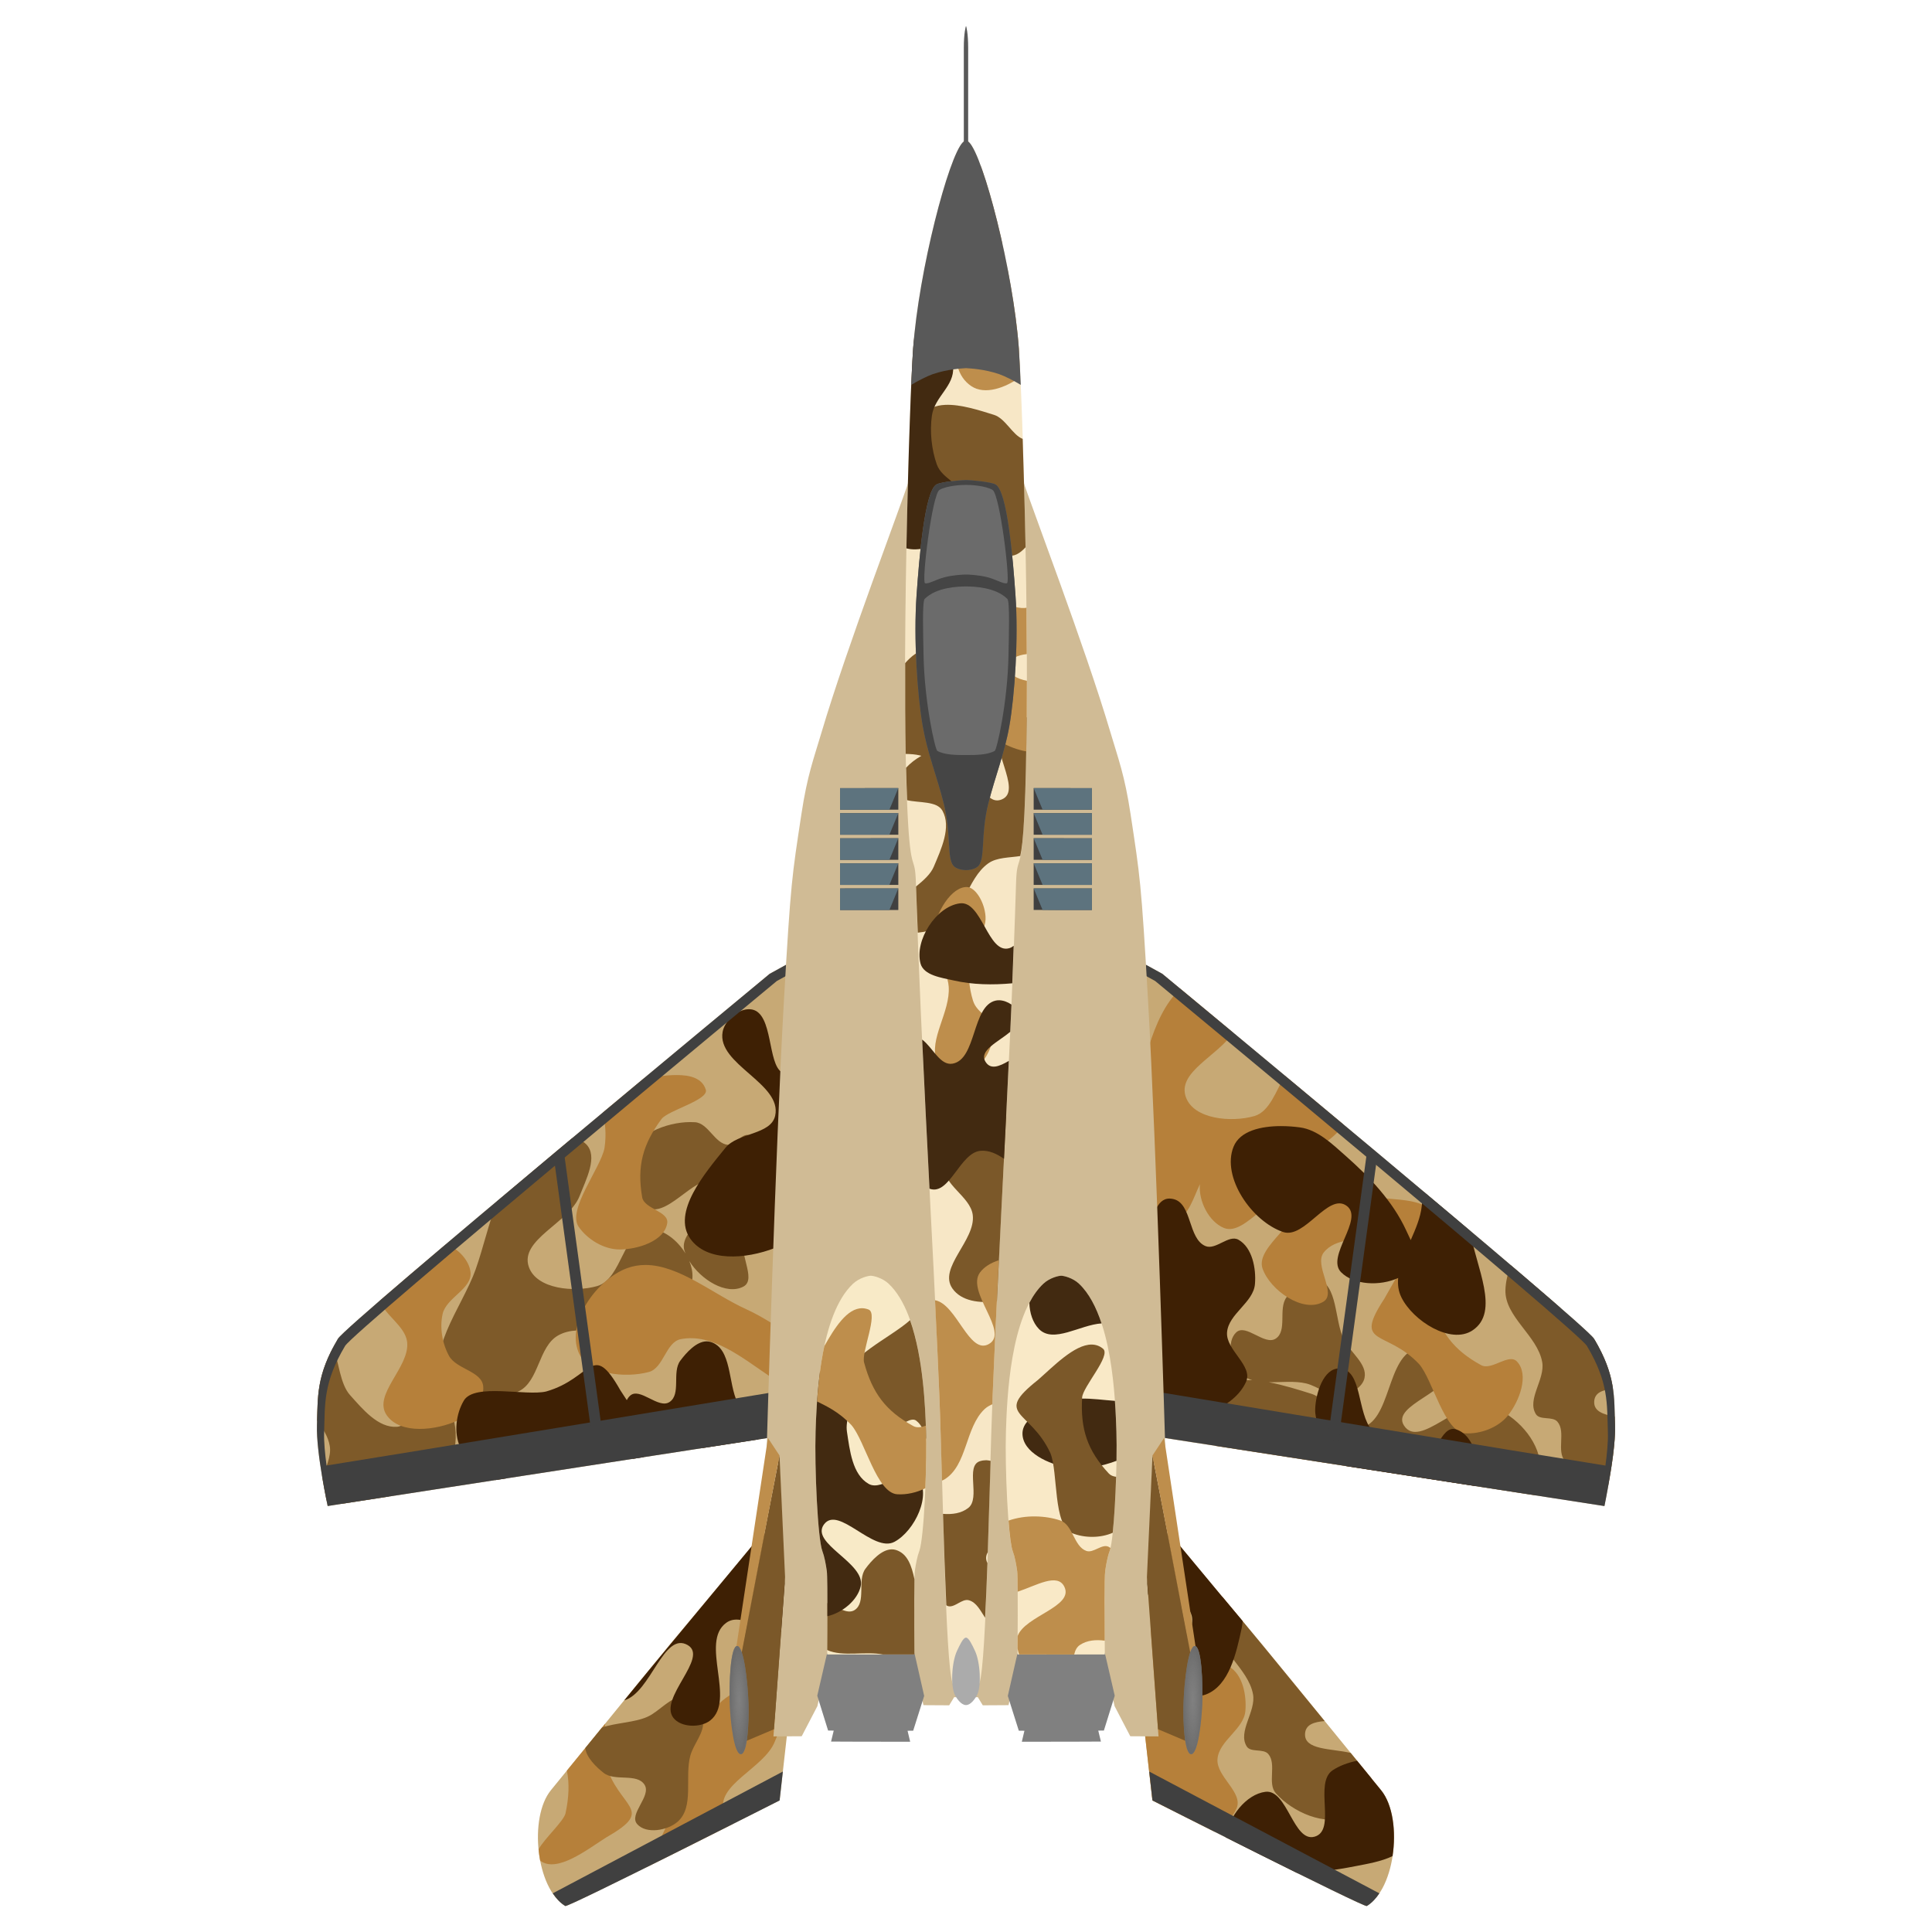 <?xml version="1.0" encoding="UTF-8" standalone="no"?>
<!-- Created with Inkscape (http://www.inkscape.org/) -->

<svg
   width="285mm"
   height="285mm"
   viewBox="0 0 285 285"
   version="1.1"
   id="svg1"
   xml:space="preserve"
   inkscape:version="1.3.2 (091e20e, 2023-11-25, custom)"
   sodipodi:docname="reaper_desert_cam.svg"
   xmlns:inkscape="http://www.inkscape.org/namespaces/inkscape"
   xmlns:sodipodi="http://sodipodi.sourceforge.net/DTD/sodipodi-0.dtd"
   xmlns:xlink="http://www.w3.org/1999/xlink"
   xmlns="http://www.w3.org/2000/svg"
   xmlns:svg="http://www.w3.org/2000/svg"><sodipodi:namedview
     id="namedview1"
     pagecolor="#ffffff"
     bordercolor="#000000"
     borderopacity="0.25"
     inkscape:showpageshadow="2"
     inkscape:pageopacity="0.0"
     inkscape:pagecheckerboard="true"
     inkscape:deskcolor="#d1d1d1"
     inkscape:document-units="mm"
     showguides="true"
     inkscape:zoom="0.70710678"
     inkscape:cx="276.47875"
     inkscape:cy="565.68542"
     inkscape:window-width="1718"
     inkscape:window-height="1408"
     inkscape:window-x="-7"
     inkscape:window-y="0"
     inkscape:window-maximized="0"
     inkscape:current-layer="g1" /><defs
     id="defs1"><linearGradient
       id="linearGradient121"
       inkscape:collect="always"><stop
         style="stop-color:#808080;stop-opacity:0.55;"
         offset="0"
         id="stop122" /><stop
         style="stop-color:#666666;stop-opacity:0.8;"
         offset="1"
         id="stop123" /></linearGradient><linearGradient
       id="linearGradient120"
       inkscape:collect="always"><stop
         style="stop-color:#808080;stop-opacity:0.55;"
         offset="0"
         id="stop120" /><stop
         style="stop-color:#666666;stop-opacity:0.8;"
         offset="1"
         id="stop121" /></linearGradient><linearGradient
       id="linearGradient118"
       inkscape:collect="always"><stop
         style="stop-color:#818181;stop-opacity:0;"
         offset="0"
         id="stop118" /><stop
         style="stop-color:#f3f3f3;stop-opacity:1;"
         offset="1"
         id="stop119" /></linearGradient><linearGradient
       id="linearGradient114"
       inkscape:collect="always"><stop
         style="stop-color:#727272;stop-opacity:0.755;"
         offset="0"
         id="stop115" /><stop
         style="stop-color:#ffffff;stop-opacity:0;"
         offset="1"
         id="stop116" /></linearGradient><linearGradient
       id="linearGradient110"
       inkscape:collect="always"><stop
         style="stop-color:#f2f2f2;stop-opacity:1;"
         offset="0"
         id="stop111" /><stop
         style="stop-color:#b0b0b0;stop-opacity:0;"
         offset="1"
         id="stop112" /></linearGradient><linearGradient
       id="linearGradient109"
       inkscape:collect="always"><stop
         style="stop-color:#f1f1f1;stop-opacity:1;"
         offset="0"
         id="stop109" /><stop
         style="stop-color:#afafaf;stop-opacity:0;"
         offset="1"
         id="stop110" /></linearGradient><inkscape:path-effect
       effect="bspline"
       id="path-effect729"
       is_visible="true"
       lpeversion="1"
       weight="33.333"
       steps="2"
       helper_size="0"
       apply_no_weight="true"
       apply_with_weight="true"
       only_selected="false"
       uniform="false" /><inkscape:path-effect
       effect="bspline"
       id="path-effect1385"
       is_visible="true"
       lpeversion="1"
       weight="33.333"
       steps="2"
       helper_size="0"
       apply_no_weight="true"
       apply_with_weight="true"
       only_selected="false"
       uniform="false" /><inkscape:path-effect
       effect="bspline"
       id="path-effect312"
       is_visible="true"
       lpeversion="1"
       weight="33.333"
       steps="2"
       helper_size="0"
       apply_no_weight="true"
       apply_with_weight="true"
       only_selected="false"
       uniform="false" /><inkscape:path-effect
       effect="bspline"
       id="path-effect50"
       is_visible="true"
       lpeversion="1"
       weight="33.333"
       steps="2"
       helper_size="0"
       apply_no_weight="true"
       apply_with_weight="true"
       only_selected="false"
       uniform="false" /><inkscape:path-effect
       effect="bspline"
       id="path-effect52"
       is_visible="true"
       lpeversion="1"
       weight="33.333"
       steps="2"
       helper_size="0"
       apply_no_weight="true"
       apply_with_weight="true"
       only_selected="false"
       uniform="false" /><inkscape:path-effect
       effect="bspline"
       id="path-effect54"
       is_visible="true"
       lpeversion="1"
       weight="33.333"
       steps="2"
       helper_size="0"
       apply_no_weight="true"
       apply_with_weight="true"
       only_selected="false"
       uniform="false" /><radialGradient
       inkscape:collect="always"
       xlink:href="#linearGradient109"
       id="radialGradient110"
       cx="91.818"
       cy="231.185"
       fx="91.818"
       fy="231.185"
       r="8.181"
       gradientTransform="matrix(0.935,0,0,7.389,5.939,-1476.988)"
       gradientUnits="userSpaceOnUse" /><radialGradient
       inkscape:collect="always"
       xlink:href="#linearGradient110"
       id="radialGradient112"
       cx="119.898"
       cy="231.185"
       fx="119.898"
       fy="231.185"
       r="8.181"
       gradientTransform="matrix(1,0,0,6.487,0,-1268.606)"
       gradientUnits="userSpaceOnUse" /><radialGradient
       inkscape:collect="always"
       xlink:href="#linearGradient114"
       id="radialGradient116"
       cx="105.773"
       cy="256.378"
       fx="105.773"
       fy="256.378"
       r="95.747"
       gradientTransform="matrix(1.719,0,0,0.687,-76.119,50.2)"
       gradientUnits="userSpaceOnUse" /><radialGradient
       inkscape:collect="always"
       xlink:href="#linearGradient118"
       id="radialGradient119"
       cx="105.858"
       cy="307.163"
       fx="105.858"
       fy="307.163"
       r="63.146"
       gradientTransform="matrix(2.031,0,0,0.681,-109.113,77.859)"
       gradientUnits="userSpaceOnUse" /><radialGradient
       inkscape:collect="always"
       xlink:href="#linearGradient121"
       id="radialGradient123"
       cx="72.385"
       cy="265.848"
       fx="72.385"
       fy="265.848"
       r="1.404"
       gradientTransform="matrix(1,0,0,5.685,0,-1245.565)"
       gradientUnits="userSpaceOnUse" /><radialGradient
       inkscape:collect="always"
       xlink:href="#linearGradient120"
       id="radialGradient124"
       gradientUnits="userSpaceOnUse"
       gradientTransform="matrix(1.047,0,0,5.685,-6.565,-1245.564)"
       cx="139.332"
       cy="265.848"
       fx="139.332"
       fy="265.848"
       r="1.404" /></defs><g
     inkscape:label="Слой 1"
     inkscape:groupmode="layer"
     id="layer1"><g
       id="g1"
       transform="translate(36.641,-15.058)"
       style="display:inline"><path
         id="path118"
         style="display:none;fill:url(#radialGradient119);stroke:none;stroke-width:1.168;stroke-linecap:round;stroke-linejoin:round;paint-order:markers fill stroke"
         inkscape:label="Градиент Задних крылев"
         d="m 79.569,240.898 c -1.729,0.005 -3.677,0.274 -4.553,1.331 -19.584,23.623 -4.446,5.078 -30.393,36.915 -3.277,4.02 -2.19,14.467 2.122,17.08 0.4,0.242 31.618,-15.576 31.618,-15.576 l 4.446,-39.496 c 0,0 -1.51,-0.259 -3.239,-0.254 z m 52.578,0 c -1.729,-0.005 -3.239,0.254 -3.239,0.254 l 4.446,39.496 c 0,0 31.218,15.818 31.618,15.576 4.312,-2.613 5.399,-13.06 2.122,-17.08 -25.947,-31.837 -10.809,-13.292 -30.393,-36.915 -0.876,-1.057 -2.825,-1.326 -4.554,-1.331 z" /><path
         id="path114"
         style="display:none;fill:url(#radialGradient116);fill-opacity:1;stroke:none;stroke-width:1.168;stroke-linecap:round;stroke-linejoin:round;paint-order:markers fill stroke"
         d="m 79.352,157.356 -2.458,1.354 c 0,0 -62.372,51.623 -63.686,53.831 -3.247,5.462 -2.946,8.557 -3.09,12.73 -0.138,4.013 1.576,11.944 1.576,11.944 l 64.944,-10.036 z m 53.012,0 2.714,69.824 64.944,10.036 c 0,0 1.714,-7.931 1.576,-11.944 -0.144,-4.173 0.157,-7.268 -3.09,-12.73 -1.313,-2.209 -63.686,-53.831 -63.686,-53.831 z"
         inkscape:label="Градиент передних крыльев" /><path
         id="path61"
         style="display:none;fill:#6a7246;fill-opacity:1;stroke:none;stroke-width:0.765;stroke-linecap:square;paint-order:markers fill stroke"
         d="m 99.456,88.258 c -0.975,-0.025 -2.044,0.231 -3.06,0.631 -2.399,6.72 -8.624,23.307 -11.832,34.15 -0.393,1.328 -0.724,2.431 -1.068,3.579 2.537,0.843 6.04,0.152 8.394,-0.991 3.019,-1.467 2.884,-6.57 5.8,-8.232 3.424,-1.952 8.188,0.673 11.786,-0.935 3.383,-1.512 7.898,-3.969 8.045,-7.671 0.126,-3.177 -3.181,-7.095 -6.361,-7.109 -3.796,-0.017 -4.023,7.368 -7.671,8.419 -3.359,0.967 -8.938,0.489 -10.103,-2.807 -1.43,-4.046 5.928,-6.477 7.483,-10.477 0.933,-2.401 2.79,-5.883 0.936,-7.671 -0.625,-0.603 -1.447,-0.864 -2.349,-0.887 z M 127.228,130.709 c -2.3,0.021 -4.623,0.78 -5.966,2.215 -1.921,2.054 1.356,5.721 0.561,8.419 -0.856,2.907 -4.473,4.419 -5.426,7.297 -0.98,2.96 -1.654,6.711 0,9.354 1.361,2.175 5.907,1.01 6.922,3.367 1.396,3.243 -4.77,6.95 -3.181,10.103 0.861,1.708 3.644,2.567 5.426,1.871 3.431,-1.34 4.451,-6.131 5.238,-9.729 1.055,-4.822 -1.267,-9.855 -0.936,-14.78 0.107,-1.598 0.744,-3.275 1.48,-4.957 -0.301,-2.615 -0.644,-4.978 -1.203,-8.669 -0.255,-1.685 -0.516,-3.035 -0.783,-4.259 -0.692,-0.144 -1.405,-0.239 -2.134,-0.233 z m -25.433,35.335 c -2.821,-0.044 -2.671,5.565 -4.82,8.131 -2.343,2.798 -10.203,5.892 -10.196,9.542 0.005,2.545 1.555,7.294 3.461,8.98 1.328,1.176 5.507,-4.062 6.923,-2.994 2.382,1.798 1.149,6.96 3.929,8.045 3.992,1.558 10.243,-0.757 11.973,-4.677 1.052,-2.384 -3.012,-4.698 -2.807,-7.296 0.216,-2.73 3.885,-4.381 4.116,-7.11 0.197,-2.32 -0.403,-5.406 -2.432,-6.548 -1.439,-0.81 -3.339,1.568 -4.864,0.935 -2.572,-1.067 -1.981,-6.226 -4.677,-6.922 -0.216,-0.056 -0.418,-0.084 -0.606,-0.087 z m 32.037,21.201 c -2.118,0.035 -4.41,0.717 -6.083,1.625 -2.95,1.601 -2.586,6.692 -5.424,8.484 -3.333,2.103 -8.21,-0.305 -11.733,1.463 -3.311,1.662 -7.712,4.319 -7.693,8.024 0.017,3.18 3.496,6.945 6.673,6.817 3.793,-0.153 3.688,-7.541 7.285,-8.755 3.312,-1.117 8.907,-0.889 10.219,2.35 1.611,3.978 -5.632,6.736 -7.006,10.802 -0.825,2.44 -2.523,6.002 -0.59,7.705 2.085,1.837 6.023,0.092 8.165,-1.677 4.57,-3.776 5.348,-10.544 6.937,-16.365 -0.229,-6.849 -0.439,-12.554 -0.75,-20.473 z m -50.435,44.781 c -1.533,0.009 -3.005,0.403 -4.037,1.235 -0.648,0.523 -0.832,1.338 -0.818,2.234 l 0.017,0.396 c 0.074,0.97 0.333,2.002 0.505,2.864 0.927,4.628 3.424,8.901 6.144,12.758 1.52,2.155 3.104,4.672 5.562,5.628 3.175,1.234 8.245,2.275 10.207,-0.51 2.792,-3.961 -0.095,-11.342 -4.199,-13.919 -2.863,-1.797 -7.825,4.157 -10.016,1.583 -2.125,-2.496 4.77,-6.543 3.066,-9.343 -1.148,-1.887 -3.876,-2.943 -6.431,-2.928 z"
         inkscape:label="Основа 1" /><path
         id="path63"
         style="display:none;fill:#1f2f27;fill-opacity:1;stroke:none;stroke-width:0.765;stroke-linecap:square;paint-order:markers fill stroke"
         d="m 107.666,94.996 c -0.863,-0.005 -2.048,0.685 -4.048,2.44 -2.776,2.221 -8.011,5.538 -6.263,8.634 0.782,1.384 6.058,-1.942 7.636,-1.747 4.619,0.573 7.539,2.157 10.318,5.891 1.058,1.422 -1.234,4.295 0.217,5.314 2.195,1.542 5.827,-0.476 7.674,-2.42 0.192,-0.202 0.369,-0.421 0.532,-0.653 -1.027,-3.006 -2.107,-6.029 -3.166,-8.991 -2.468,-0.805 -5.306,-1.399 -6.664,-2.27 -4.002,-2.81 -4.338,-6.186 -6.236,-6.198 z m -8.667,23.266 c -1.48,0.03 -2.948,1.627 -3.864,2.867 -1.246,1.686 0.167,4.938 -1.587,6.085 -1.645,1.075 -4.384,-2.266 -5.821,-0.926 -1.457,1.359 -0.828,4.495 0.529,5.953 2.252,2.42 6.577,0.81 9.79,1.587 1.803,0.436 3.463,2.03 5.292,1.72 1.365,-0.231 3.012,-1.161 3.307,-2.514 0.459,-2.101 -2.101,-3.755 -3.043,-5.689 -1.435,-2.946 -0.839,-8.024 -3.969,-8.996 -0.21,-0.065 -0.422,-0.093 -0.634,-0.089 z m -3.092,18.963 c -3.148,0.078 -6.441,1.361 -7.13,3.917 -1.479,5.482 8.041,8.041 11.682,12.398 2.328,2.786 4.054,6.052 6.476,8.758 4.138,4.624 7.459,12.293 13.653,12.654 4.752,0.277 11.386,-3.665 11.531,-8.422 0.109,-3.597 -4.76,-6.332 -8.316,-6.884 -2.222,-0.345 -4.064,3.029 -6.255,2.523 -5.348,-1.233 -7.845,-7.755 -11.03,-12.225 -2.669,-3.746 -2.409,-10.337 -6.665,-12.083 -1.113,-0.457 -2.514,-0.67 -3.945,-0.635 z m -13.894,55.759 c -1.484,0.029 -3.226,1.152 -4.431,2.292 -0.382,10.383 -0.542,15.165 -0.735,21.357 2.48,-1.745 6.554,5.239 9.735,3.964 3.159,-1.266 6.327,-6.328 4.469,-9.179 -1.326,-2.035 -5.312,1.693 -7.282,0.271 -2.258,-1.63 -2.225,-5.24 -2.332,-8.022 -0.133,-3.457 4.727,-7.884 2.121,-10.159 -0.437,-0.382 -0.97,-0.535 -1.546,-0.524 z m 32.383,18.039 c -2.166,0.02 -4.451,1.254 -5.8,2.928 -1.907,2.369 2.623,8.828 2.993,11.846 0.568,7.09 -4.736,8.973 3.67,10.316 3.482,0.719 9.376,2.633 10.644,-0.689 0.567,-1.485 -5.362,-3.424 -6.218,-4.764 -2.506,-3.922 -3.151,-7.181 -2.05,-11.703 0.419,-1.722 4.095,-1.791 3.953,-3.558 -0.214,-2.674 -4.085,-4.182 -6.761,-4.364 -0.143,-0.01 -0.287,-0.014 -0.431,-0.012 z m -37.646,8.618 c -0.074,2.43 -0.285,8.826 -0.285,8.826 l 0.915,1.409 c 1.595,-0.666 3.003,-1.867 3.508,-3.308 0.799,-2.281 -2.64,-4.76 -4.138,-6.926 z"
         inkscape:label="Основа 2" /><path
         id="path64"
         style="display:none;fill:#3b4838;fill-opacity:1;stroke:none;stroke-width:0.765;stroke-linecap:square;paint-order:markers fill stroke"
         d="m 123.963,113.147 c -0.61,1.617 -1.228,3.296 -2.319,4.229 -2.117,1.809 -4.746,4.283 -7.475,3.731 -2.381,-0.482 -2.347,-5.94 -4.742,-5.532 -3.355,0.57 -4.924,6.332 -3.71,9.512 1.273,3.335 9.809,1.287 9.55,4.847 -0.257,3.533 -8.411,0.259 -10.072,3.387 -1.271,2.394 -0.119,6.389 2.174,7.836 3.153,1.989 8.19,0.491 11.013,-1.943 1.491,-1.286 0.402,-4.292 1.872,-5.603 0.839,-0.748 2.588,0.174 3.3,-0.696 1.632,-1.992 -0.699,-5.271 0.077,-7.727 0.497,-1.573 1.677,-2.851 2.915,-4.092 -0.763,-2.473 -1.628,-5.138 -2.583,-7.948 z m -40.695,14.234 c -0.604,2.086 -1.17,4.332 -1.698,7.82 -1.377,9.1 -1.559,9.759 -2.572,27.478 -0.347,6.064 -0.688,13.803 -1.011,21.839 1.605,-0.071 3.238,-0.593 4.478,-1.447 2.288,-1.576 1.319,-6.068 3.725,-7.457 1.113,-0.643 2.734,0.871 3.85,0.233 3.216,-1.84 5.239,-6.204 5.045,-9.904 -0.222,-4.229 -9.517,-7.312 -6.919,-10.656 2.235,-2.877 7.194,5.313 10.353,3.5 1.577,-0.905 2.028,-3.781 1.096,-5.343 -2.492,-4.178 -11.645,0.061 -13.974,-4.21 -1.392,-2.552 2.511,-5.477 2.408,-8.382 -0.169,-4.736 -0.287,-12.21 -4.781,-13.469 z m 38.368,35.852 c -3.807,-0.097 -8.103,3.551 -8.793,7.296 -0.506,2.746 3.776,4.525 4.116,7.297 0.457,3.724 -5.159,7.787 -2.994,10.851 2.02,2.859 7.296,2.211 10.477,0.748 1.904,-0.875 3.958,-2.967 3.742,-5.051 -0.232,-2.241 -3.977,-2.51 -5.051,-4.49 -0.993,-1.829 -1.387,-4.142 -0.935,-6.174 0.537,-2.414 4.411,-3.718 4.116,-6.174 -0.253,-2.103 -2.559,-4.249 -4.677,-4.303 z m -28.583,34.08 c -2.3,-0.021 -4.575,0.696 -5.821,2.215 -3.427,4.181 2.818,10.509 3.181,15.902 0.331,4.925 -1.99,9.958 -0.935,14.78 0.787,3.598 1.808,8.389 5.238,9.729 1.782,0.696 4.564,-0.162 5.426,-1.871 1.589,-3.153 -4.577,-6.86 -3.181,-10.103 1.015,-2.357 5.562,-1.192 6.923,-3.368 1.654,-2.643 0.98,-6.394 0,-9.354 -0.953,-2.877 -4.569,-4.389 -5.426,-7.296 -0.795,-2.698 2.483,-6.365 0.561,-8.419 -1.342,-1.435 -3.666,-2.194 -5.966,-2.215 z m 39.759,33.777 c -0.241,-0.007 -0.476,0.011 -0.699,0.056 -4.768,0.966 -3.805,11.006 -8.606,11.786 -2.869,0.467 -4.334,-4.186 -7.109,-5.051 -4.584,-1.43 -11.813,-3.855 -14.406,0.187 -2.91,4.535 1.996,11.896 6.548,14.78 2.161,1.369 5.96,-2.088 7.671,-0.187 0.968,1.075 -0.718,2.865 -0.562,4.303 0.102,0.945 0.169,2.036 0.279,3.134 l 10.371,-0.027 0.111,0.498 c 0.819,-0.753 1.703,-1.292 2.71,-1.36 1.58,-0.105 2.996,0.486 4.357,1.332 l -0.871,-11.849 0.233,-5.406 c -1.144,0.371 -2.121,0.301 -2.783,-0.728 -1.006,-1.561 0.936,-2.838 2.995,-4.187 l 0.3,-6.976 0.145,-0.222 c -0.23,-0.046 -0.459,-0.076 -0.682,-0.083 z"
         inkscape:label="Основа 3" /><path
         id="path109"
         style="display:none;fill:url(#radialGradient110);fill-opacity:1;stroke:none;stroke-width:1.168;stroke-linecap:round;stroke-linejoin:round;paint-order:markers fill stroke"
         d="m 89.199,204.418 c -4.93,4.616 -5.375,17.027 -5.528,21.788 -0.169,5.255 0.314,15.862 0.997,17.654 0.306,0.803 0.517,1.944 0.658,2.953 0.158,1.13 0.053,12.303 0.053,12.303 l 6.439,0.007 6.439,-0.007 c 0,0 -0.105,-11.173 0.053,-12.303 0.141,-1.009 0.352,-2.15 0.658,-2.953 0.683,-1.792 1.166,-12.399 0.997,-17.654 -0.153,-4.761 -0.598,-17.172 -5.528,-21.788 -0.921,-0.862 -2.243,-1.169 -2.619,-1.169 -0.376,-6e-5 -1.698,0.307 -2.619,1.169 z"
         sodipodi:nodetypes="sssscccsssscs"
         inkscape:label="Градиент Левого Двигателя" /><path
         id="path110"
         style="display:none;fill:url(#radialGradient112);fill-opacity:1;stroke:none;stroke-width:1.168;stroke-linecap:round;stroke-linejoin:round;paint-order:markers fill stroke"
         d="m 122.517,204.418 c 4.93,4.616 5.375,17.027 5.528,21.788 0.169,5.255 -0.314,15.862 -0.997,17.654 -0.306,0.803 -0.517,1.944 -0.658,2.953 -0.158,1.13 -0.053,12.303 -0.053,12.303 l -6.439,0.007 -6.439,-0.007 c 0,0 0.105,-11.173 -0.053,-12.303 -0.141,-1.009 -0.352,-2.15 -0.658,-2.953 -0.683,-1.792 -1.166,-12.399 -0.997,-17.654 0.153,-4.761 0.598,-17.172 5.528,-21.788 0.921,-0.862 2.243,-1.169 2.619,-1.169 0.376,-6e-5 1.698,0.307 2.619,1.169 z"
         sodipodi:nodetypes="sssscccsssscs"
         inkscape:label="Градиент Правого Двигателя" /><g
         id="g2"><path
           id="path16"
           style="fill:#c7a975;fill-opacity:1;stroke:none;stroke-width:1.168;stroke-linecap:round;stroke-linejoin:round;paint-order:markers fill stroke"
           inkscape:label="Задние крылья "
           d="m 79.569,240.898 c -1.729,0.005 -3.677,0.274 -4.553,1.331 -19.584,23.623 -4.446,5.078 -30.393,36.915 -3.277,4.02 -2.19,14.467 2.122,17.08 0.4,0.242 31.618,-15.576 31.618,-15.576 l 4.446,-39.496 c 0,0 -1.51,-0.259 -3.239,-0.254 z m 52.578,0 c -1.729,-0.005 -3.239,0.254 -3.239,0.254 l 4.446,39.496 c 0,0 31.218,15.818 31.618,15.576 4.312,-2.613 5.399,-13.06 2.122,-17.08 -25.947,-31.837 -10.809,-13.292 -30.393,-36.915 -0.876,-1.057 -2.825,-1.326 -4.554,-1.331 z" /><path
           id="path41"
           style="fill:#b6803a;fill-opacity:1;stroke:none;stroke-width:0.765;stroke-linecap:square;paint-order:markers fill stroke"
           d="m 134.494,254.816 c -2.023,-0.032 -2.529,2.843 -3.439,5.418 l 2.298,20.414 c 0,0 5.384,2.707 9.199,4.629 1.431,-0.883 2.604,-2.056 3.212,-3.433 1.052,-2.384 -3.012,-4.699 -2.807,-7.297 0.216,-2.73 3.885,-4.381 4.116,-7.109 0.197,-2.32 -0.403,-5.407 -2.432,-6.548 -1.439,-0.81 -3.339,1.569 -4.864,0.936 -2.572,-1.067 -1.981,-6.227 -4.677,-6.923 -0.216,-0.056 -0.418,-0.084 -0.606,-0.087 z m -58.237,8.557 c -1.984,-0.052 -4.358,1.048 -5.883,2.197 -5.058,3.811 -5.934,11.241 -8.045,17.212 -0.857,2.424 -2.41,5.094 -3.643,7.733 5.662,-2.811 8.773,-4.374 12.773,-6.392 -0.576,-0.457 -1.026,-1.02 -1.272,-1.715 -1.43,-4.046 5.929,-6.477 7.484,-10.477 0.933,-2.401 2.79,-5.882 0.935,-7.67 -0.625,-0.603 -1.447,-0.864 -2.349,-0.888 z m -23.628,5.964 c -1.793,2.198 -2.311,2.823 -5.645,6.915 0.384,1.92 0.298,3.927 -0.197,6.273 -0.246,1.166 -3.038,3.652 -3.979,5.326 0.055,0.566 0.128,1.128 0.233,1.679 2.469,1.9 6.963,-1.662 9.811,-3.465 7.391,-4.223 1.764,-4.113 -0.207,-10.947 -0.319,-1.313 -0.117,-3.563 -0.016,-5.781 z"
           inkscape:label="Задние крылья 1" /><path
           id="path42"
           style="fill:#7e5a29;fill-opacity:1;stroke:none;stroke-width:0.765;stroke-linecap:square;paint-order:markers fill stroke"
           d="m 75.986,243.868 c -2.32,-0.056 -3.479,3.668 -3.554,5.987 -0.13,3.986 4.733,6.736 5.426,10.664 0.448,2.537 -2.293,5.481 -0.936,7.67 0.498,0.804 1.884,0.456 2.75,0.829 l 1.731,-15.374 c -0.181,-0.203 -0.378,-0.416 -0.551,-0.609 -2.313,-2.573 -1.406,-9.084 -4.864,-9.167 z m 67.675,6.718 c -0.552,1.192 -0.848,2.637 -0.885,3.758 -0.13,3.986 4.733,6.737 5.426,10.664 0.448,2.537 -2.293,5.481 -0.935,7.67 0.592,0.955 2.447,0.271 3.181,1.122 1.286,1.492 -0.188,4.33 1.122,5.8 2.48,2.783 7.278,4.926 10.664,3.367 1.897,-0.873 3.306,-3.333 3.427,-5.578 -1.979,-2.428 -1.609,-1.968 -3.062,-3.751 -2.902,-0.669 -6.869,-0.404 -6.726,-2.831 0.079,-1.35 1.308,-1.735 2.892,-1.865 -5.278,-6.47 -12.001,-14.651 -15.103,-18.358 z m -79.593,14.776 c -1.835,0.007 -3.42,2.145 -5.196,2.947 -1.916,0.866 -4.679,0.875 -6.698,1.585 -0.831,1.019 -1.374,1.68 -2.478,3.035 0.167,1.388 1.58,2.773 2.717,3.664 1.649,1.294 4.941,-0.025 6.037,1.762 1.027,1.675 -2.392,4.317 -1.093,5.792 1.317,1.495 4.469,0.957 5.966,-0.357 2.484,-2.181 0.999,-6.551 1.869,-9.74 0.488,-1.789 2.129,-3.403 1.872,-5.239 -0.192,-1.371 -1.074,-3.044 -2.417,-3.379 -0.196,-0.049 -0.388,-0.07 -0.578,-0.07 z"
           inkscape:label="Задние крылья 2" /><path
           id="path44"
           style="fill:#3e2004;fill-opacity:1;stroke:none;stroke-width:0.765;stroke-linecap:square;paint-order:markers fill stroke"
           d="m 79.569,240.898 c -1.729,0.005 -3.677,0.274 -4.553,1.331 -13.558,16.354 -14.145,17.019 -19.572,23.66 3.953,-1.164 5.805,-10.238 9.369,-8.15 3.143,1.842 -4.334,7.823 -2.124,10.72 1.103,1.446 4.013,1.519 5.44,0.393 3.818,-3.014 -1.574,-11.538 2.358,-14.403 2.35,-1.712 5.757,1.779 8.624,1.298 0.633,-0.106 1.388,-0.252 2.097,-0.377 l 1.6,-14.218 c 0,0 -1.51,-0.259 -3.239,-0.254 z m 52.578,0 c -0.069,-2e-4 -0.129,0.006 -0.197,0.006 -0.874,2.86 -1.386,6.287 0.163,8.763 1.361,2.175 5.907,1.01 6.922,3.367 1.396,3.243 -4.769,6.95 -3.18,10.103 0.861,1.708 3.644,2.567 5.426,1.871 3.431,-1.34 4.451,-6.131 5.238,-9.729 0.079,-0.36 0.105,-0.724 0.149,-1.086 -1.572,-1.875 -2.349,-2.775 -9.967,-11.965 -0.876,-1.057 -2.825,-1.326 -4.554,-1.331 z m 31.398,33.899 c -1.341,0.279 -2.597,0.734 -3.6,1.405 -2.81,1.879 0.599,8.841 -2.646,9.79 -3.146,0.92 -4.024,-7.026 -7.276,-6.615 -2.818,0.357 -5.408,3.652 -5.865,6.708 4.037,2.03 6.308,3.161 10.502,5.236 2.88,-0.009 5.789,-0.414 8.592,-0.963 1.835,-0.359 3.842,-0.684 5.528,-1.497 0.554,-3.627 0.056,-7.578 -1.686,-9.716 -2.619,-3.213 -1.689,-2.066 -3.549,-4.348 z"
           inkscape:label="Задние крылья 3" /><path
           id="path131"
           style="fill:#404040;fill-opacity:1;stroke:none;stroke-width:1.168;stroke-linecap:round;stroke-linejoin:round;paint-order:markers fill stroke"
           inkscape:label="ЗМ Полоски"
           d="m 78.842,276.388 -33.945,17.966 c 0.529,0.788 1.14,1.442 1.848,1.871 0.4,0.242 31.618,-15.576 31.618,-15.576 z m 54.049,0.003 0.48,4.261 c 0,0 31.218,15.818 31.618,15.576 0.708,-0.429 1.319,-1.084 1.848,-1.871 z" /><path
           id="path2"
           style="fill:#c7a975;fill-opacity:1;stroke:none;stroke-width:1.168;stroke-linecap:round;stroke-linejoin:round;paint-order:markers fill stroke"
           d="m 79.352,157.356 -2.458,1.354 c 0,0 -62.372,51.623 -63.686,53.831 -3.247,5.462 -2.946,8.557 -3.09,12.73 -0.138,4.013 1.576,11.944 1.576,11.944 l 64.944,-10.036 z m 53.012,0 2.714,69.824 64.944,10.036 c 0,0 1.714,-7.931 1.576,-11.944 -0.144,-4.173 0.157,-7.268 -3.09,-12.73 -1.313,-2.209 -63.686,-53.831 -63.686,-53.831 z"
           inkscape:label="Передние крылья" /><path
           id="path39"
           style="fill:#7e5a29;fill-opacity:1;stroke:none;stroke-width:0.765;stroke-linecap:square;paint-order:markers fill stroke"
           d="m 65.173,180.582 c -3.611,0.021 -8.012,1.849 -9.243,5.12 -0.955,2.537 0.539,6.417 2.997,7.559 3.212,1.492 7.738,-6.04 10.075,-3.379 2.356,2.682 -5.687,6.201 -4.689,9.629 0.043,0.149 0.103,0.3 0.162,0.45 -1.206,-1.992 -3.29,-3.605 -5.327,-3.614 -3.796,-0.017 -4.023,7.368 -7.671,8.419 -3.359,0.967 -8.938,0.489 -10.103,-2.806 -1.43,-4.046 5.929,-6.477 7.484,-10.477 0.933,-2.401 2.79,-5.882 0.935,-7.67 -0.552,-0.533 -1.265,-0.779 -2.044,-0.85 -4.27,3.568 -6.898,5.799 -11.042,9.283 -1.262,3.263 -2.057,6.88 -3.191,10.089 -1.991,5.633 -7.861,12.599 -4.303,17.399 2.12,2.86 7.462,2.117 10.664,0.561 3.019,-1.467 2.884,-6.569 5.8,-8.232 3.424,-1.952 8.188,0.673 11.786,-0.935 3.383,-1.512 7.898,-3.969 8.045,-7.671 0.031,-0.772 -0.145,-1.589 -0.469,-2.382 1.694,2.73 5.433,5.101 7.972,3.78 2.155,-1.121 -1.166,-5.452 0.441,-7.273 1.053,-1.193 2.682,-1.547 4.398,-1.627 l 0.299,-7.701 c -1.725,-1.684 -2.008,-5.189 -4.342,-5.751 -1.093,-0.263 -1.931,1.526 -3.051,1.437 -1.963,-0.158 -2.909,-3.212 -4.875,-3.337 -0.233,-0.015 -0.469,-0.022 -0.71,-0.02 z m 121.081,21.143 c -0.507,1.161 -0.786,2.528 -0.821,3.602 -0.13,3.986 4.733,6.737 5.426,10.664 0.448,2.537 -2.293,5.481 -0.935,7.67 0.593,0.955 2.446,0.271 3.18,1.122 1.286,1.492 -0.187,4.33 1.123,5.8 1.527,1.713 3.934,3.177 6.347,3.69 0.498,-2.641 1.116,-6.311 1.023,-9.003 -0.015,-0.438 -0.027,-0.834 -0.037,-1.253 -1.732,-0.302 -3.116,-0.785 -3.031,-2.228 0.077,-1.311 1.243,-1.708 2.761,-1.849 -0.299,-2.087 -0.988,-4.317 -2.677,-7.206 -1.828,-0.846 -3.407,-2.723 -4.761,-4.229 -0.144,-0.16 -0.243,-0.374 -0.364,-0.562 -1.97,-1.72 -4.382,-3.792 -7.235,-6.221 z m -29.258,1.849 c -1.48,0.03 -2.948,1.627 -3.864,2.867 -1.246,1.686 0.167,4.938 -1.587,6.085 -1.645,1.075 -4.384,-2.266 -5.821,-0.926 -1.457,1.359 -0.828,4.495 0.529,5.953 0.513,0.551 1.133,0.891 1.823,1.1 -2.388,-0.124 -4.503,0.378 -5.673,2.201 -1.366,2.129 -0.974,4.877 0.26,7.496 l 47.355,7.318 c -0.515,-0.482 -0.901,-1.032 -1.029,-1.718 -0.237,-1.264 1.729,-2.29 1.497,-3.554 -0.669,-3.644 -4.116,-7.001 -7.671,-8.045 -4.064,-1.194 -10.054,6.553 -12.348,2.993 -1.973,-3.062 7.399,-5.024 6.735,-8.606 -0.331,-1.788 -2.895,-3.167 -4.677,-2.807 -4.768,0.966 -3.805,11.006 -8.606,11.787 -2.869,0.467 -4.334,-4.186 -7.109,-5.052 -1.831,-0.571 -4.083,-1.295 -6.294,-1.708 1.842,0.022 3.838,-0.227 5.528,0.182 1.803,0.436 3.463,2.03 5.292,1.72 1.365,-0.231 3.012,-1.161 3.307,-2.514 0.459,-2.101 -2.101,-3.755 -3.043,-5.689 -1.435,-2.946 -0.839,-8.024 -3.969,-8.996 -0.21,-0.065 -0.422,-0.093 -0.634,-0.089 z M 12.516,213.813 c -2.324,4.399 -2.286,7.292 -2.378,10.798 0.855,1.173 1.626,2.374 1.864,3.728 0.272,1.539 -0.625,3.227 -1.073,4.806 0.298,1.731 0.506,2.748 0.61,3.244 0.671,0.301 1.703,0.14 2.371,0.484 l 6.849,-1.059 c -0.697,-0.345 -1.134,-0.852 -1.086,-1.676 0.21,-3.564 8.404,-0.415 10.103,-3.554 1.62,-2.993 0.819,-8.912 -2.432,-9.916 -2.321,-0.717 -3.002,4.699 -5.426,4.865 -2.778,0.19 -5.06,-2.606 -6.922,-4.677 -1.479,-1.645 -1.65,-4.887 -2.48,-7.043 z"
           inkscape:label="Передние крылья 1" /><path
           id="path40"
           style="fill:#b6803a;fill-opacity:1;stroke:none;stroke-width:0.765;stroke-linecap:square;paint-order:markers fill stroke"
           d="m 137.47,160.914 c -2.303,2.2 -3.602,5.26 -4.638,8.49 l 1.043,26.829 c 1.055,-0.246 2.063,-0.594 2.916,-1.008 1.949,-0.947 2.586,-3.406 3.575,-5.48 -0.237,2.484 1.331,5.557 3.55,6.459 3.282,1.333 7.433,-6.411 9.898,-3.867 2.484,2.564 -5.376,6.472 -4.212,9.847 1.11,3.217 6.011,6.629 8.95,4.912 2.097,-1.225 -1.431,-5.389 0.085,-7.286 1.738,-2.176 5.342,-1.967 8.126,-1.938 1.679,0.017 3.527,1.218 5.261,2.167 -1.801,1.561 -3.287,4.63 -4.461,6.613 -4.664,7.121 0.298,4.466 5.159,9.657 1.983,2.305 3.711,10.003 6.747,10.186 2.289,0.138 4.925,-0.849 6.35,-2.646 1.667,-2.102 3.156,-5.98 1.323,-7.938 -1.212,-1.294 -3.736,1.378 -5.292,0.529 -4.086,-2.229 -6.062,-4.899 -7.276,-9.393 -0.279,-1.033 0.783,-3.943 1.06,-5.915 0.424,-0.079 0.818,-0.278 1.173,-0.646 1.61,-1.672 -0.35,-5.043 -2.008,-6.667 -2.849,-2.791 -8.163,-1.068 -11.525,-3.213 -2.172,-1.385 -2.488,-5.396 -5.019,-5.876 -1.105,-0.209 -1.854,1.619 -2.978,1.584 -0.327,-0.01 -0.628,-0.107 -0.914,-0.252 0.005,-0.002 0.01,-0.003 0.015,-0.005 2.528,-1.13 5.685,-2.788 7.183,-5.098 -4.255,-3.55 -5.121,-4.264 -8.676,-7.219 -1.29,2.245 -2.24,5.308 -4.493,5.957 -3.359,0.967 -8.938,0.489 -10.103,-2.807 -1.31,-3.705 4.739,-6.06 6.964,-9.501 -2.151,-1.784 -7.154,-5.956 -7.781,-6.475 z m -74.347,12.729 c -1.584,0.007 -3.276,0.284 -4.806,0.527 -2.505,2.083 -3.141,2.61 -6.012,5.003 0.278,1.364 0.555,3.051 0.225,5.25 -0.578,2.986 -5.545,9.115 -3.806,11.61 1.311,1.881 3.721,3.336 6.014,3.34 2.682,0.004 6.649,-1.232 7.047,-3.885 0.263,-1.753 -3.398,-2.076 -3.697,-3.823 -0.785,-4.588 0.083,-7.794 2.855,-11.533 0.947,-1.277 6.995,-2.801 6.532,-4.322 -0.517,-1.701 -2.279,-2.176 -4.352,-2.166 z M 29.153,198.614 c -3.703,3.136 -7.167,6.074 -9.744,8.31 0.658,2.101 3.718,3.737 4.005,6.075 0.457,3.724 -5.158,7.787 -2.993,10.851 2.021,2.859 7.296,2.211 10.477,0.748 1.904,-0.875 3.958,-2.967 3.742,-5.051 -0.232,-2.241 -3.977,-2.51 -5.051,-4.49 -0.993,-1.829 -1.388,-4.142 -0.936,-6.174 0.537,-2.414 4.411,-3.718 4.116,-6.174 -0.211,-1.753 -1.851,-3.518 -3.616,-4.094 z m 29.417,3.046 c -0.921,-8.8e-4 -1.837,0.148 -2.745,0.488 -4.457,1.671 -8.926,7.962 -7.131,12.37 1.357,3.333 6.917,3.862 10.392,2.926 2.171,-0.584 2.49,-4.415 4.698,-4.841 4.697,-0.905 9.041,2.739 13.206,5.542 l 0.305,-7.846 c -1.255,-0.766 -2.522,-1.509 -3.86,-2.113 -4.773,-2.153 -9.891,-6.524 -14.864,-6.528 z"
           inkscape:label="Передние крылья 2" /><path
           id="path38"
           style="fill:#3e2004;fill-opacity:1;stroke:none;stroke-width:0.765;stroke-linecap:square;paint-order:markers fill stroke"
           d="m 73.613,163.94 c -1.626,0.144 -3.371,1.771 -3.656,3.336 -0.872,4.786 8.809,7.617 7.752,12.365 -0.631,2.838 -5.495,2.472 -7.329,4.728 -3.029,3.727 -7.962,9.539 -5.171,13.447 2.403,3.364 8.044,3.06 12.519,1.317 l 1.005,-25.866 c -2.196,-1.26 -1.284,-8.664 -4.435,-9.293 -0.223,-0.044 -0.453,-0.054 -0.685,-0.034 z m 78.742,17.234 c -2.938,-0.002 -6.085,0.682 -7.033,3.055 -1.798,4.5 2.721,11.012 7.311,12.567 3.202,1.085 6.649,-5.857 9.377,-3.861 2.645,1.935 -3.123,7.47 -0.817,9.799 1.879,1.897 5.717,2.077 8.416,0.847 -0.087,0.982 0.026,1.943 0.484,2.87 1.705,3.452 7.266,6.989 10.477,4.864 4.117,-2.724 0.542,-9.289 -0.363,-14.687 -2.232,-1.886 -4.423,-3.735 -6.831,-5.758 -0.116,0.716 -0.218,1.422 -0.289,2.11 -0.173,1.659 -0.887,3.339 -1.623,5.009 -0.23,-0.508 -0.475,-1.002 -0.68,-1.448 -1.974,-4.288 -5.393,-7.865 -8.933,-10.987 -1.978,-1.745 -4.102,-3.826 -6.715,-4.185 -0.844,-0.116 -1.799,-0.193 -2.779,-0.194 z m -16.451,10.69 c -1.015,-0.016 -1.64,0.714 -2.131,1.757 -7e-5,1.4e-4 7e-5,3.7e-4 0,5.2e-4 l 1.159,29.806 c 0.088,0.048 0.171,0.103 0.269,0.141 3.992,1.558 10.243,-0.757 11.973,-4.677 1.052,-2.384 -3.012,-4.699 -2.807,-7.296 0.216,-2.73 3.885,-4.381 4.116,-7.11 0.197,-2.32 -0.403,-5.406 -2.432,-6.548 -1.439,-0.81 -3.339,1.568 -4.864,0.935 -2.572,-1.067 -1.981,-6.226 -4.677,-6.922 -0.216,-0.056 -0.418,-0.084 -0.606,-0.087 z M 67.568,212.929 c -1.48,0.03 -2.948,1.627 -3.864,2.867 -1.246,1.686 0.167,4.938 -1.587,6.085 -1.645,1.075 -4.384,-2.266 -5.821,-0.926 -0.197,0.184 -0.353,0.403 -0.477,0.643 -0.338,-0.511 -0.663,-1.003 -0.943,-1.447 -4.199,-7.404 -4.107,-1.778 -10.948,0.172 -2.957,0.71 -10.593,-1.275 -12.144,1.341 -1.17,1.972 -1.497,4.768 -0.551,6.857 0.935,2.065 3.058,4.572 5.249,4.864 1.63e-4,2e-5 3.54e-4,-2e-5 5.16e-4,0 l 1.564,-0.242 c 1.155,-0.864 0.244,-3.85 1.59,-4.763 3.851,-2.614 7.13,-3.151 11.68,-2.175 1.198,0.257 3.771,3.185 5.44,4.047 l 1.102,-0.171 0.405,-0.062 c 0.453,-0.558 0.632,-1.219 0.594,-1.95 2.316,0.602 5.349,-0.156 7.757,0.427 0.149,0.036 0.293,0.114 0.44,0.164 l 8.175,-1.263 c 0.162,-1.956 -2.164,-3.546 -3.059,-5.383 -1.435,-2.946 -0.839,-8.024 -3.969,-8.996 -0.21,-0.065 -0.422,-0.093 -0.634,-0.089 z m 93.357,3.998 c -2.32,-0.056 -3.479,3.667 -3.555,5.987 -0.104,3.18 2.943,5.581 4.542,8.413 l 19.204,2.968 c 0.759,-3.14 -0.216,-7.533 -2.98,-8.387 -2.321,-0.717 -3.002,4.698 -5.426,4.864 -2.778,0.19 -5.06,-2.606 -6.922,-4.677 -2.313,-2.573 -1.406,-9.084 -4.864,-9.167 z"
           inkscape:label="Передние крялья 3" /><path
           id="path139"
           style="fill:#404040;fill-opacity:1;stroke:none;stroke-width:1.168;stroke-linecap:round;stroke-linejoin:round;paint-order:markers fill stroke"
           inkscape:label="Полоски на крыльях "
           d="m 79.352,157.361 -2.458,1.354 c 0,0 -62.373,51.623 -63.686,53.831 -3.247,5.462 -2.946,8.557 -3.09,12.73 -0.138,4.013 1.576,11.944 1.576,11.944 l 0.831,-0.128 c -2.1e-4,-0.001 -8.22e-4,-0.004 -10e-4,-0.005 l 64.114,-9.908 0.259,-6.662 c -6.389,1.057 -54.837,9.064 -65.364,10.726 -0.229,-1.72 -0.409,-3.489 -0.36,-4.909 0.144,-4.173 -0.157,-7.268 3.09,-12.73 1.313,-2.209 63.686,-53.831 63.686,-53.831 l 1.339,-0.738 z m 53.014,0 0.065,1.675 1.339,0.738 c 0,0 62.373,51.623 63.686,53.831 3.247,5.462 2.946,8.557 3.09,12.73 0.049,1.422 -0.131,3.194 -0.361,4.916 -10.553,-1.672 -58.953,-9.693 -65.339,-10.752 l 0.256,6.662 64.94,10.065 c 0,0 0.361,-1.766 0.742,-4.025 0.095,-0.554 0.18,-1.082 0.271,-1.683 0.006,-0.043 0.014,-0.081 0.02,-0.123 -1.7e-4,-3e-5 -8.5e-4,3e-5 -0.001,0 0.323,-2.156 0.584,-4.464 0.527,-6.118 -0.144,-4.173 0.157,-7.268 -3.09,-12.73 -1.313,-2.209 -63.686,-53.831 -63.686,-53.831 z" /><path
           id="rect139"
           style="fill:#404040;fill-opacity:1;stroke:none;stroke-width:1.168;stroke-linecap:round;stroke-linejoin:round;paint-order:markers fill stroke"
           d="m 21.101,189.961 -1.588,-2.6e-4 1.56e-4,42.466 1.588,2.6e-4 z m 117.271,16.007 -11.38,40.912 1.529,0.425 11.381,-40.912 z"
           transform="rotate(-7.773)"
           inkscape:label="Полоски на крыльях2" /><path
           id="path14"
           style="fill:#d0bb95;fill-opacity:1;stroke:none;stroke-width:1.168;stroke-linecap:round;stroke-linejoin:round;paint-order:markers fill stroke"
           inkscape:label="Основа"
           d="m 97.462,85.88 c -1.055,3.396 -9.177,24.588 -12.898,37.161 -1.185,4.003 -2.11,6.323 -2.993,12.161 -1.377,9.1 -1.559,9.758 -2.572,27.478 -1.253,21.904 -2.534,65.788 -2.534,65.788 l 1.902,2.927 0.744,17.297 -1.656,22.514 4.169,-0.025 2.315,-4.448 1.478,-6.662 12.83,0.033 1.33,6.492 3.8,0.023 0.737,-1.204 1.743,0.051 1.744,-0.051 0.736,1.204 3.8,-0.023 1.33,-6.492 12.83,-0.033 1.478,6.662 2.315,4.448 4.169,0.025 -1.656,-22.514 0.744,-17.297 1.902,-2.927 c 0,0 -1.281,-43.884 -2.534,-65.788 -1.013,-17.72 -1.196,-18.379 -2.572,-27.478 -0.883,-5.838 -1.809,-8.158 -2.993,-12.161 -3.721,-12.573 -11.843,-33.765 -12.897,-37.161 -0.07,-0.227 -7.443,-0.277 -8.397,-0.277 -0.954,0 -8.326,0.05 -8.396,0.277 z"
           sodipodi:nodetypes="sssscccccccccccccccccccccccsscscs" /><path
           id="path7"
           style="fill:#808080;fill-opacity:1;stroke:none;stroke-width:1.168;stroke-linecap:round;stroke-linejoin:round;paint-order:markers fill stroke"
           d="m 85.372,258.92 -1.455,6.28 1.601,5.142 0.828,0.006 c 0,0 -0.349,1.452 -0.391,1.618 -0.003,0.013 5.464,0.019 5.756,0.018 0,0 0.146,3.1e-4 0.154,3.3e-4 0.292,10e-4 5.76,0.018 5.757,0.006 -0.041,-0.166 -0.384,-1.62 -0.384,-1.62 l 0.828,-0.003 1.623,-5.135 -1.428,-6.286 -6.39,-0.014 -0.11,-2.4e-4 z"
           inkscape:label="ЛВыхлоп" /><path
           id="path88"
           style="fill:#808080;fill-opacity:1;stroke:none;stroke-width:1.168;stroke-linecap:round;stroke-linejoin:round;paint-order:markers fill stroke"
           d="m 126.344,258.92 1.455,6.28 -1.601,5.142 -0.828,0.006 c 0,0 0.349,1.452 0.391,1.618 0.003,0.013 -5.464,0.019 -5.756,0.018 0,0 -0.146,3.1e-4 -0.154,3.3e-4 -0.292,10e-4 -5.76,0.018 -5.757,0.006 0.041,-0.166 0.384,-1.62 0.384,-1.62 l -0.828,-0.003 -1.623,-5.135 1.428,-6.286 6.39,-0.014 0.11,-2.4e-4 z"
           inkscape:label="ПВыхлоп" /><path
           id="path8"
           style="fill:#f8eac7;fill-opacity:1;stroke:none;stroke-width:1.168;stroke-linecap:round;stroke-linejoin:round;paint-order:markers fill stroke"
           d="m 89.199,204.418 c -4.93,4.616 -5.375,17.027 -5.528,21.788 -0.169,5.255 0.314,15.862 0.997,17.654 0.306,0.803 0.517,1.944 0.658,2.953 0.158,1.13 0.053,12.303 0.053,12.303 l 6.439,0.007 6.439,-0.007 c 0,0 -0.105,-11.173 0.053,-12.303 0.141,-1.009 0.352,-2.15 0.658,-2.953 0.683,-1.792 1.166,-12.399 0.997,-17.654 -0.153,-4.761 -0.598,-17.172 -5.528,-21.788 -0.921,-0.862 -2.243,-1.169 -2.619,-1.169 -0.376,-6e-5 -1.698,0.307 -2.619,1.169 z"
           sodipodi:nodetypes="sssscccsssscs"
           inkscape:label="Левый Двигатель" /><path
           id="path52"
           style="display:inline;fill:#7b5829;fill-opacity:1;stroke:none;stroke-width:0.765;stroke-linecap:square;paint-order:markers fill stroke"
           d="m 97.607,209.803 c -2.908,2.611 -9.493,5.486 -9.487,8.83 0.005,2.545 1.556,7.293 3.461,8.98 1.328,1.176 5.506,-4.062 6.922,-2.993 0.816,0.616 1.205,1.629 1.479,2.735 -0.006,-0.386 -0.006,-0.805 -0.018,-1.149 -0.11,-3.427 -0.381,-10.809 -2.358,-16.403 z m -2.724,33.809 c -1.48,0.03 -2.948,1.627 -3.864,2.867 -1.246,1.686 0.167,4.938 -1.587,6.085 -1.093,0.714 -2.667,-0.517 -4.024,-1.033 0.005,3.179 -0.019,6.272 -0.025,6.935 2.293,1.04 5.597,0.138 8.245,0.654 l 4.629,-0.005 c 0,0 -0.074,-7.95 -0.001,-11.095 -0.425,-1.989 -1.012,-3.783 -2.739,-4.32 -0.21,-0.065 -0.422,-0.093 -0.634,-0.089 z"
           inkscape:label="Левый двигатель 1" /><path
           id="path50"
           style="fill:#422a11;fill-opacity:1;stroke:none;stroke-width:0.765;stroke-linecap:square;paint-order:markers fill stroke"
           d="m 88.09,215.549 c -1.239,-0.028 -2.659,0.868 -3.779,1.931 -0.458,3.487 -0.576,6.76 -0.639,8.726 -0.169,5.255 0.314,15.862 0.997,17.654 0.306,0.803 0.517,1.944 0.658,2.953 0.08,0.574 0.093,3.688 0.085,6.662 2.224,-0.519 4.44,-2.346 4.91,-4.404 0.788,-3.453 -7.523,-6.305 -5.408,-9.147 2.131,-2.864 7.252,4.266 10.396,2.574 2.997,-1.613 5.576,-6.999 3.41,-9.623 -1.546,-1.873 -5.088,2.279 -7.205,1.088 -2.427,-1.366 -2.8,-4.956 -3.219,-7.709 -0.521,-3.42 3.811,-8.366 0.966,-10.333 -0.358,-0.248 -0.755,-0.362 -1.172,-0.371 z"
           inkscape:label="Левый двигатель 2" /><path
           id="path49"
           style="fill:#be8e4c;fill-opacity:1;stroke:none;stroke-width:0.765;stroke-linecap:square;paint-order:markers fill stroke"
           d="m 90.576,208.044 c -2.258,-0.057 -4.122,2.951 -5.618,5.591 -0.598,2.798 -0.902,5.686 -1.073,8.159 1.346,0.677 3.221,1.513 5.088,3.506 1.983,2.305 3.711,10.003 6.747,10.186 1.368,0.083 2.858,-0.24 4.141,-0.893 0.125,-3.043 0.174,-6.182 0.103,-8.387 -0.008,-0.236 -0.022,-0.566 -0.032,-0.837 -0.663,0.231 -1.303,0.351 -1.832,0.063 -4.086,-2.229 -6.062,-4.899 -7.276,-9.393 -0.415,-1.535 2.142,-7.225 0.661,-7.805 -0.31,-0.122 -0.614,-0.183 -0.911,-0.19 z"
           inkscape:label="Левый двигатель 3" /><path
           id="path89"
           style="fill:#f9e9c7;fill-opacity:1;stroke:none;stroke-width:1.168;stroke-linecap:round;stroke-linejoin:round;paint-order:markers fill stroke"
           d="m 122.517,204.418 c 4.93,4.616 5.375,17.027 5.528,21.788 0.169,5.255 -0.314,15.862 -0.997,17.654 -0.306,0.803 -0.517,1.944 -0.658,2.953 -0.158,1.13 -0.053,12.303 -0.053,12.303 l -6.439,0.007 -6.439,-0.007 c 0,0 0.105,-11.173 -0.053,-12.303 -0.141,-1.009 -0.352,-2.15 -0.658,-2.953 -0.683,-1.792 -1.166,-12.399 -0.997,-17.654 0.153,-4.761 0.598,-17.172 5.528,-21.788 0.921,-0.862 2.243,-1.169 2.619,-1.169 0.376,-6e-5 1.698,0.307 2.619,1.169 z"
           sodipodi:nodetypes="sssscccsssscs"
           inkscape:label="Правый двигатель" /><path
           id="path55"
           style="fill:#422a11;fill-opacity:1;stroke:none;stroke-width:0.765;stroke-linecap:square;paint-order:markers fill stroke"
           d="m 119.898,203.248 c -0.376,5e-5 -1.698,0.307 -2.619,1.169 -0.808,0.756 -1.493,1.725 -2.079,2.832 0.053,1.492 0.5,2.91 1.411,3.85 2.128,2.195 6.067,-0.616 9.245,-0.818 -0.785,-2.378 -1.856,-4.477 -3.339,-5.865 -0.921,-0.862 -2.244,-1.169 -2.619,-1.169 z m 2.908,18.132 c -0.894,0.03 -1.738,0.162 -2.478,0.477 -2.369,1.011 -6.156,2.119 -6.138,4.695 0.02,2.778 3.945,4.552 6.692,4.97 2.441,0.371 4.83,-0.103 7.178,-0.97 0.025,-1.614 0.025,-3.131 -0.015,-4.347 -0.036,-1.131 -0.094,-2.712 -0.22,-4.498 -1.636,-0.113 -3.409,-0.382 -5.02,-0.327 z"
           inkscape:label="Правый двигатель 1" /><path
           id="path56"
           style="fill:#7b5829;fill-opacity:1;stroke:none;stroke-width:0.765;stroke-linecap:square;paint-order:markers fill stroke"
           d="m 124.409,213.401 c -2.582,-0.027 -5.766,3.334 -7.947,5.228 -6.673,5.285 -1.126,4.331 1.848,10.792 1.155,2.813 0.365,10.663 3.187,11.795 1.831,0.734 4.167,0.757 6.006,-0.05 0.231,-2.175 0.406,-5.25 0.499,-8.257 -0.425,-0.057 -0.801,-0.19 -1.073,-0.482 -3.173,-3.405 -4.206,-6.562 -3.94,-11.209 0.091,-1.587 4.312,-6.18 3.091,-7.197 -0.512,-0.427 -1.076,-0.613 -1.672,-0.62 z"
           inkscape:label="Правый двигатель 2" /><path
           id="path57"
           style="fill:#be8e4c;fill-opacity:1;stroke:none;stroke-width:0.765;stroke-linecap:square;paint-order:markers fill stroke"
           d="m 116.105,238.753 c -1.359,-0.018 -2.737,0.182 -3.973,0.618 0.17,2.151 0.38,3.867 0.617,4.489 0.306,0.803 0.516,1.944 0.658,2.953 0.046,0.326 0.066,1.556 0.076,3.046 2.766,-0.913 5.854,-2.826 6.882,-0.736 1.452,2.95 -5.794,4.292 -6.89,7.275 -0.005,0.666 -0.009,1.604 -0.011,1.857 0.058,0.285 0.132,0.572 0.228,0.861 l 6.206,0.007 1.921,-0.002 c 0.136,-0.595 0.379,-1.099 0.841,-1.405 1.06,-0.702 2.339,-0.808 3.665,-0.635 -0.021,-2.714 -0.066,-9.338 0.065,-10.268 0.141,-1.009 0.353,-2.15 0.658,-2.953 0.044,-0.115 0.087,-0.269 0.129,-0.453 -0.079,-0.057 -0.162,-0.111 -0.251,-0.159 -0.987,-0.539 -2.262,0.972 -3.32,0.594 -1.854,-0.663 -1.973,-3.858 -3.839,-4.49 -1.103,-0.374 -2.373,-0.582 -3.663,-0.598 z"
           inkscape:label="Правый двигатель 3" /><path
           id="path4"
           style="fill:#f7e7c6;fill-opacity:1;stroke:none;stroke-width:1.168;stroke-linecap:round;stroke-linejoin:round;paint-order:markers fill stroke"
           inkscape:label="Центр"
           d="m 105.78,35.823 c -0.175,-0.014 -0.313,0.009 -0.313,0.009 v 0.165 c -0.021,0.016 -0.048,0.022 -0.068,0.042 -2.109,2.109 -6.498,18.886 -7.342,30.442 -0.547,7.493 -1.817,48.24 -0.817,68.589 0.462,9.41 1.095,5.74 1.231,10.263 0.78,25.811 2.443,50.325 3.46,75.658 0.566,14.078 0.863,38.953 1.933,42.331 0.216,0.683 1.331,0.995 1.809,1.113 v 0.111 c 0,0 0.154,-0.049 0.184,-0.055 0.03,0.007 0.184,0.055 0.184,0.055 v -0.111 c 0.479,-0.118 1.593,-0.431 1.809,-1.113 1.07,-3.378 1.367,-28.253 1.933,-42.331 1.018,-25.333 2.68,-49.847 3.46,-75.658 0.137,-4.523 0.769,-0.853 1.231,-10.263 1,-20.348 -0.27,-61.095 -0.817,-68.589 -0.843,-11.556 -5.233,-28.333 -7.342,-30.442 -0.02,-0.02 -0.046,-0.025 -0.068,-0.042 V 35.831 c 0,0 -0.182,-0.023 -0.391,0.007 -0.026,-0.004 -0.054,-0.014 -0.079,-0.016 z" /><path
           id="path22"
           style="fill:#7b5829;fill-opacity:1;stroke:none;stroke-width:1.168;stroke-linecap:round;stroke-linejoin:round;paint-order:markers fill stroke"
           inkscape:label="Центр 1"
           d="m 102.773,74.782 c -1.376,0.066 -2.558,0.507 -3.265,1.609 -2.116,3.299 1.452,8.653 4.763,10.751 1.572,0.996 4.335,-1.519 5.58,-0.136 0.704,0.782 -0.522,2.084 -0.408,3.13 0.26,2.397 0.151,6.078 2.449,6.804 1.054,0.333 1.923,-0.262 2.751,-1.149 -0.114,-5.914 -0.269,-11.235 -0.424,-15.99 -1.513,-0.587 -2.542,-3.019 -4.232,-3.547 -2.084,-0.65 -4.92,-1.583 -7.214,-1.473 z m -2.764,36.143 c -1.129,0.023 -2.247,0.958 -3.123,1.951 -0.014,4.668 -0.002,9.236 0.076,13.396 0.724,0.014 1.435,0.061 2.093,0.22 0.075,0.018 0.149,0.041 0.223,0.062 -0.854,0.479 -1.634,1.081 -2.257,1.758 0.041,1.684 0.094,3.27 0.155,4.786 1.724,0.415 4.391,0.094 5.203,1.546 1.36,2.43 -0.193,5.689 -1.269,8.257 -0.458,1.093 -1.51,2.027 -2.62,2.93 0.07,2.294 0.175,4.536 0.258,6.81 1.108,-0.102 2.234,-0.4 3.086,-0.769 3.659,-1.587 4.067,-7.158 7.321,-9.464 1.251,-0.886 3.11,-0.82 4.709,-1.072 0.202,-0.922 0.419,-2.372 0.61,-6.268 0.198,-4.031 0.288,-8.977 0.331,-14.191 -1.372,0.133 -2.686,0.618 -3.537,1.491 -2.472,2.537 3.136,9.302 -0.149,10.625 -2.282,0.919 -3.304,-2.952 -4.885,-5.511 0.697,-0.441 1.259,-1.05 1.42,-1.786 0.459,-2.101 -2.101,-3.755 -3.043,-5.689 -1.435,-2.946 -0.839,-8.024 -3.969,-8.996 -0.21,-0.065 -0.422,-0.093 -0.634,-0.089 z m 11.524,68.772 c -3.807,-0.097 -8.103,3.551 -8.793,7.297 -0.506,2.746 3.776,4.525 4.116,7.296 0.457,3.724 -5.159,7.787 -2.994,10.851 1.307,1.85 3.975,2.22 6.559,1.863 0.437,-9.103 0.898,-18.181 1.357,-27.272 -0.082,-0.008 -0.164,-0.033 -0.245,-0.035 z m -2.676,50.765 c -0.308,0.001 -0.613,0.044 -0.912,0.134 -2.277,0.683 0.123,5.455 -1.756,6.912 -1.031,0.799 -2.344,0.971 -3.721,0.87 0.143,5 0.306,9.258 0.487,13.472 0.048,0.025 0.079,0.068 0.129,0.09 1.003,0.453 2.136,-1.114 3.197,-0.822 1.121,0.308 1.71,1.534 2.397,2.586 0.121,-2.535 0.244,-5.017 0.344,-8.068 -0.297,-0.567 -0.24,-1.095 0.05,-1.602 0.144,-4.603 0.282,-8.923 0.416,-13.477 -0.211,-0.036 -0.422,-0.095 -0.631,-0.095 z" /><path
           id="path36"
           style="fill:#be8e4c;fill-opacity:1;stroke:none;stroke-width:1.168;stroke-linecap:round;stroke-linejoin:round;paint-order:markers fill stroke"
           inkscape:label=" Центр 2"
           d="m 107.998,39.467 c -0.449,0.462 -0.858,0.94 -1.169,1.406 -2.981,4.461 -1.605,10.649 -1.625,16.015 -0.019,5.062 -2.767,12.274 1.42,15.119 2.006,1.363 5.013,0.272 7.225,-1.317 -0.063,-1.276 -0.138,-3.493 -0.191,-4.209 -0.259,-3.546 -0.872,-7.572 -1.63,-11.527 -0.232,-0.163 -0.461,-0.333 -0.644,-0.561 -0.794,-0.99 -0.65,-2.128 -0.155,-3.337 -1.023,-4.614 -2.185,-8.772 -3.231,-11.588 z m -5.218,51.433 c -2.32,-0.056 -3.479,3.668 -3.555,5.987 -0.13,3.986 4.733,6.736 5.426,10.664 0.448,2.537 -2.293,5.481 -0.935,7.67 0.593,0.955 2.447,0.271 3.181,1.123 1.286,1.492 -0.188,4.33 1.122,5.8 1.61,1.806 4.196,3.324 6.739,3.754 0.059,-3.285 0.084,-6.789 0.084,-10.412 -1.486,-0.312 -2.596,-0.835 -2.52,-2.135 0.072,-1.23 1.123,-1.639 2.502,-1.804 -0.011,-2.287 -0.021,-4.54 -0.048,-6.846 -0.07,0.014 -0.137,0.038 -0.21,0.043 -2.778,0.19 -5.06,-2.606 -6.922,-4.677 -2.313,-2.573 -1.406,-9.084 -4.864,-9.167 z m 3.244,55.009 c -2.212,-0.098 -4.707,3.575 -5.108,7.346 -0.294,2.765 2.193,4.555 2.391,7.346 0.266,3.749 -2.997,7.84 -1.739,10.925 1.174,2.879 4.238,2.226 6.086,0.753 1.106,-0.881 2.3,-2.987 2.174,-5.085 -0.135,-2.256 -2.31,-2.527 -2.935,-4.521 -0.577,-1.842 -0.806,-4.171 -0.544,-6.216 0.312,-2.431 2.562,-3.743 2.391,-6.216 -0.147,-2.118 -1.487,-4.278 -2.717,-4.333 z m 4.68,55.052 c -1.134,0.361 -2.158,0.957 -2.785,1.812 -2.096,2.855 4.398,8.776 1.328,10.543 -2.927,1.685 -4.757,-5.891 -7.958,-6.457 0.226,4.697 0.453,9.391 0.644,14.132 0.14,3.489 0.262,8.155 0.385,12.479 0.109,-0.06 0.255,-0.109 0.356,-0.17 3.403,-2.079 3.033,-7.653 5.936,-10.389 0.322,-0.303 0.718,-0.518 1.137,-0.705 0.013,-0.352 0.024,-0.875 0.038,-1.215 0.27,-6.721 0.587,-13.384 0.919,-20.03 z" /><path
           id="path35"
           style="fill:#422a11;fill-opacity:1;stroke:none;stroke-width:1.168;stroke-linecap:round;stroke-linejoin:round;paint-order:markers fill stroke"
           inkscape:label="Центр 3"
           d="m 100.406,64.153 c -0.718,-0.028 -1.459,0.214 -2.175,0.659 -0.053,0.551 -0.134,1.138 -0.173,1.669 -0.273,3.746 -0.727,15.803 -0.988,29.466 1.773,0.477 3.938,-0.218 5.467,-1.296 1.446,-1.019 3.006,-3.455 2.842,-5.882 -0.176,-2.609 -3.02,-2.923 -3.836,-5.228 -0.754,-2.13 -1.054,-4.823 -0.711,-7.189 0.408,-2.811 3.35,-4.329 3.126,-7.189 -0.192,-2.449 -1.943,-4.948 -3.552,-5.011 z m 4.562,84.161 c -3.507,0.444 -6.722,5.446 -5.821,8.864 0.467,1.774 3.106,2.108 4.895,2.514 2.809,0.637 5.735,0.683 8.642,0.419 0.077,-1.835 0.14,-3.69 0.21,-5.535 -0.182,0.149 -0.387,0.277 -0.65,0.354 -3.146,0.92 -4.024,-7.026 -7.276,-6.615 z m 5.803,14.3 c -0.179,-0.005 -0.353,0.009 -0.518,0.044 -3.535,0.763 -2.821,8.691 -6.38,9.307 -1.838,0.318 -2.901,-2.374 -4.482,-3.555 0.343,7.363 0.708,14.687 1.084,21.99 0.024,0.009 0.045,0.023 0.069,0.031 2.911,0.98 4.444,-5.397 7.49,-5.614 1.25,-0.089 2.363,0.443 3.434,1.186 0.247,-4.796 0.476,-9.621 0.707,-14.445 -1.436,0.842 -2.707,1.334 -3.448,0.11 -0.992,-1.639 1.855,-2.887 3.656,-4.397 0.062,-1.34 0.123,-2.679 0.182,-4.023 -0.542,-0.378 -1.193,-0.619 -1.794,-0.637 z" /><path
           id="path9"
           style="fill:#ababab;fill-opacity:1;stroke:none;stroke-width:1.168;stroke-linecap:round;stroke-linejoin:round;paint-order:markers fill stroke"
           inkscape:label="Штука "
           d="m 104.528,258.595 c -0.778,1.651 -0.993,5.327 -0.249,6.615 0.241,0.417 0.861,1.371 1.579,1.371 0.718,-10e-6 1.338,-0.954 1.578,-1.371 0.744,-1.288 0.529,-4.963 -0.249,-6.615 -0.402,-0.854 -0.908,-1.961 -1.329,-1.961 -0.422,-3.3e-4 -0.928,1.107 -1.33,1.961 z"
           sodipodi:nodetypes="sscsscs" /><path
           id="path12"
           style="fill:#7b5829;fill-opacity:1;stroke:none;stroke-width:1.168;stroke-linecap:round;stroke-linejoin:round;paint-order:markers fill stroke"
           inkscape:label="Боковая Часть ВЗ Крыла"
           d="m 78.35,229.761 -5.775,29.725 0.746,12.442 4.218,-1.783 1.63,-22.436 z m 55.017,0 -0.819,17.947 1.636,22.436 4.212,1.783 0.746,-12.442 z"
           sodipodi:nodetypes="cccccccccccc" /><path
           id="path13"
           style="fill:#be8e4c;fill-opacity:1;stroke:none;stroke-width:1.168;stroke-linecap:round;stroke-linejoin:round;paint-order:markers fill stroke"
           inkscape:label="Передняя Часть ВЗ Крыла"
           d="m 76.639,227.18 -4.893,32.389 0.912,-0.125 5.693,-29.676 z m 58.439,0 -1.712,2.588 5.693,29.676 0.912,0.125 z" /><path
           id="path15"
           style="fill:#808080;fill-opacity:1;stroke:none;stroke-width:2.108;stroke-linecap:round;stroke-linejoin:round;paint-order:markers fill stroke"
           d="m 71.02,266.629 c 0.105,2.443 0.636,7.234 1.633,7.199 0.997,-0.035 1.19,-4.851 1.123,-7.295 -0.093,-3.408 -0.716,-8.699 -1.684,-8.665 -0.968,0.034 -1.219,5.355 -1.073,8.761 z"
           sodipodi:nodetypes="scscs"
           inkscape:label="Левая штука" /><path
           id="path124"
           style="display:inline;fill:url(#radialGradient123);fill-opacity:1;stroke:none;stroke-width:2.108;stroke-linecap:round;stroke-linejoin:round;paint-order:markers fill stroke"
           d="m 71.02,266.629 c 0.105,2.443 0.636,7.234 1.633,7.199 0.997,-0.035 1.19,-4.851 1.123,-7.295 -0.093,-3.408 -0.716,-8.699 -1.684,-8.665 -0.968,0.034 -1.219,5.355 -1.073,8.761 z"
           sodipodi:nodetypes="scscs"
           inkscape:label="Градиент 2 Левой штуки" /><path
           id="path17"
           style="fill:#595959;fill-opacity:1;stroke:none;stroke-width:1.168;stroke-linecap:round;stroke-linejoin:round;paint-order:markers fill stroke"
           inkscape:label="Нос"
           d="m 105.398,36.039 c -2.109,2.109 -6.498,18.886 -7.342,30.442 -0.066,0.91 -0.197,3.558 -0.279,5.354 0.916,-0.575 2.469,-1.343 3.184,-1.585 2.186,-0.74 4.12,-0.829 4.899,-0.887 0.78,0.058 2.707,0.147 4.894,0.887 0.715,0.242 2.268,1.01 3.184,1.585 -0.082,-1.796 -0.213,-4.443 -0.279,-5.354 -0.843,-11.556 -5.233,-28.333 -7.342,-30.442 -0.021,-0.021 -0.227,-0.2 -0.456,-0.2 -0.244,0 -0.442,0.178 -0.464,0.2 z"
           sodipodi:nodetypes="cscscsccscc" /><path
           id="path27"
           style="fill:#404040;fill-opacity:1;stroke:none;stroke-width:1.168;stroke-linecap:round;stroke-linejoin:round;paint-order:markers fill stroke"
           inkscape:label="Внутренняя часть воздухозабоника"
           d="m 95.875,131.316 -8.59,0.005 -10e-4,3.178 8.592,-0.002 z m 19.967,0 -0.001,3.181 8.592,0.002 -10e-4,-3.178 z m -19.967,3.695 -8.59,0.005 -10e-4,3.178 8.592,-0.002 z m 19.967,0 -0.001,3.181 8.592,0.002 -10e-4,-3.178 z m -19.967,3.7 -8.59,0.005 -10e-4,3.178 8.592,-0.002 z m 19.967,0 -0.001,3.181 8.592,0.002 -10e-4,-3.178 z m -19.967,3.7 -8.59,0.005 -10e-4,3.178 8.592,-0.002 z m 19.967,0 -0.001,3.181 8.592,0.002 -10e-4,-3.178 z m -19.967,3.7 -8.59,0.005 -10e-4,3.178 8.592,-0.002 z m 19.967,0 -0.001,3.181 8.592,0.002 -10e-4,-3.178 z" /><path
           id="path28"
           style="fill:#5d737e;fill-opacity:1;stroke:none;stroke-width:1.168;stroke-linecap:round;stroke-linejoin:round;paint-order:markers fill stroke"
           inkscape:label="Верхняя часть воздухозабоника"
           d="m 95.875,131.316 -8.59,0.005 -10e-4,3.178 7.277,-0.002 z m 19.967,0 1.314,3.181 7.277,0.002 -0.001,-3.178 z m -19.967,3.695 -8.59,0.005 -10e-4,3.178 7.277,-0.002 z m 19.967,0 1.314,3.181 7.277,0.002 -0.001,-3.178 z m -19.967,3.7 -8.59,0.005 -10e-4,3.178 7.277,-0.002 z m 19.967,0 1.314,3.181 7.277,0.002 -0.001,-3.178 z m -19.967,3.7 -8.59,0.005 -10e-4,3.178 7.277,-0.002 z m 19.967,0 1.314,3.181 7.277,0.002 -0.001,-3.178 z m -19.967,3.7 -8.59,0.005 -10e-4,3.178 7.277,-0.002 z m 19.967,0 1.314,3.181 7.277,0.002 -0.001,-3.178 z" /><path
           id="path62"
           style="fill:#595959;fill-opacity:1;stroke:none;stroke-width:1.168;stroke-linecap:round;stroke-linejoin:round;paint-order:markers fill stroke"
           d="m 105.536,22.134 c 0,0.658 0.002,14.339 0.002,14.339 l 0.32,-0.056 0.32,0.056 c 0,0 0.002,-13.681 0.002,-14.339 0,-2.219 -0.29,-3.248 -0.318,-3.248 -0.028,0 -0.327,1.029 -0.327,3.248 z"
           sodipodi:nodetypes="scccscs"
           inkscape:label="Шпилька" /><path
           id="path94"
           style="fill:#808080;fill-opacity:1;stroke:none;stroke-width:2.108;stroke-linecap:round;stroke-linejoin:round;paint-order:markers fill stroke"
           d="m 140.697,266.629 c -0.105,2.443 -0.636,7.234 -1.633,7.199 -0.997,-0.035 -1.19,-4.851 -1.123,-7.295 0.093,-3.408 0.716,-8.699 1.684,-8.665 0.968,0.034 1.219,5.355 1.073,8.761 z"
           sodipodi:nodetypes="scscs"
           inkscape:label="Правая штука" /><path
           id="path123"
           style="display:inline;fill:url(#radialGradient124);fill-opacity:1;stroke:none;stroke-width:2.108;stroke-linecap:round;stroke-linejoin:round;paint-order:markers fill stroke"
           d="m 140.697,266.629 c -0.105,2.443 -0.636,7.234 -1.633,7.199 -0.997,-0.035 -1.19,-4.851 -1.123,-7.295 0.093,-3.408 0.716,-8.699 1.684,-8.665 0.968,0.034 1.219,5.355 1.073,8.761 z"
           sodipodi:nodetypes="scscs"
           inkscape:label="Градиент 2 правой штуки" /><path
           id="path107"
           style="fill:#6b6b6b;fill-opacity:1;stroke:none;stroke-width:1.168;stroke-linecap:round;stroke-linejoin:round;paint-order:markers fill stroke"
           d="m 105.862,85.871 c -0.733,0 -3.69,0.266 -4.366,0.656 -1.731,0.999 -2.544,10.795 -2.93,16.326 -0.449,6.448 0.104,14.795 0.914,19.364 0.716,4.036 2.103,7.407 3.097,11.384 1.153,4.61 0.402,8.151 1.494,9.243 0.201,0.201 0.824,0.57 1.79,0.571 0.966,2.5e-4 1.589,-0.37 1.79,-0.571 1.092,-1.092 0.341,-4.633 1.494,-9.243 0.995,-3.977 2.382,-7.348 3.097,-11.384 0.81,-4.568 1.363,-12.916 0.914,-19.364 -0.385,-5.53 -1.199,-15.326 -2.93,-16.326 -0.675,-0.39 -3.632,-0.656 -4.366,-0.656 z"
           inkscape:label="Стекло" /><path
           id="path108"
           style="display:inline;fill:#454545;fill-opacity:1;stroke:none;stroke-width:1.168;stroke-linecap:round;stroke-linejoin:round;paint-order:markers fill stroke"
           d="m 101.497,86.527 c -1.731,0.999 -2.544,10.795 -2.93,16.326 -0.449,6.448 0.104,14.795 0.914,19.364 0.716,4.036 2.103,7.407 3.098,11.384 1.153,4.61 0.402,8.151 1.494,9.243 0.201,0.201 0.825,0.57 1.79,0.571 0.966,2.5e-4 1.589,-0.37 1.79,-0.571 1.092,-1.092 0.341,-4.633 1.494,-9.243 0.995,-3.977 2.382,-7.347 3.097,-11.384 0.81,-4.568 1.363,-12.916 0.914,-19.364 -0.385,-5.53 -1.199,-15.326 -2.93,-16.326 -0.675,-0.39 -3.632,-0.656 -4.366,-0.656 -0.733,0 -3.69,0.266 -4.366,0.656 z m 4.366,0.063 c 0.709,-0.012 2.829,0.108 3.914,0.735 1.084,0.666 2.669,13.623 2.129,13.767 -0.555,0.149 -1.511,-0.538 -2.954,-0.902 -1.181,-0.299 -2.658,-0.38 -3.09,-0.38 -0.432,0 -1.908,0.081 -3.09,0.38 -1.442,0.365 -2.399,1.051 -2.954,0.902 -0.54,-0.145 1.045,-13.101 2.129,-13.767 1.085,-0.627 3.206,-0.746 3.914,-0.735 z m 0,14.978 c 1.187,0.003 4.37,0.111 6.105,1.846 0.368,0.368 0.212,5.451 0.161,8.226 -0.13,7.161 -1.734,14.012 -2.021,14.177 -1.056,0.609 -2.794,0.623 -4.246,0.623 -1.451,-1e-5 -3.19,-0.014 -4.246,-0.623 -0.286,-0.165 -1.89,-7.016 -2.021,-14.177 -0.051,-2.775 -0.207,-7.858 0.161,-8.226 1.735,-1.735 4.918,-1.843 6.105,-1.846 z"
           sodipodi:nodetypes="csssscssssscsccsscsscccscsccsscs"
           inkscape:label="Карбон" /></g></g></g></svg>
